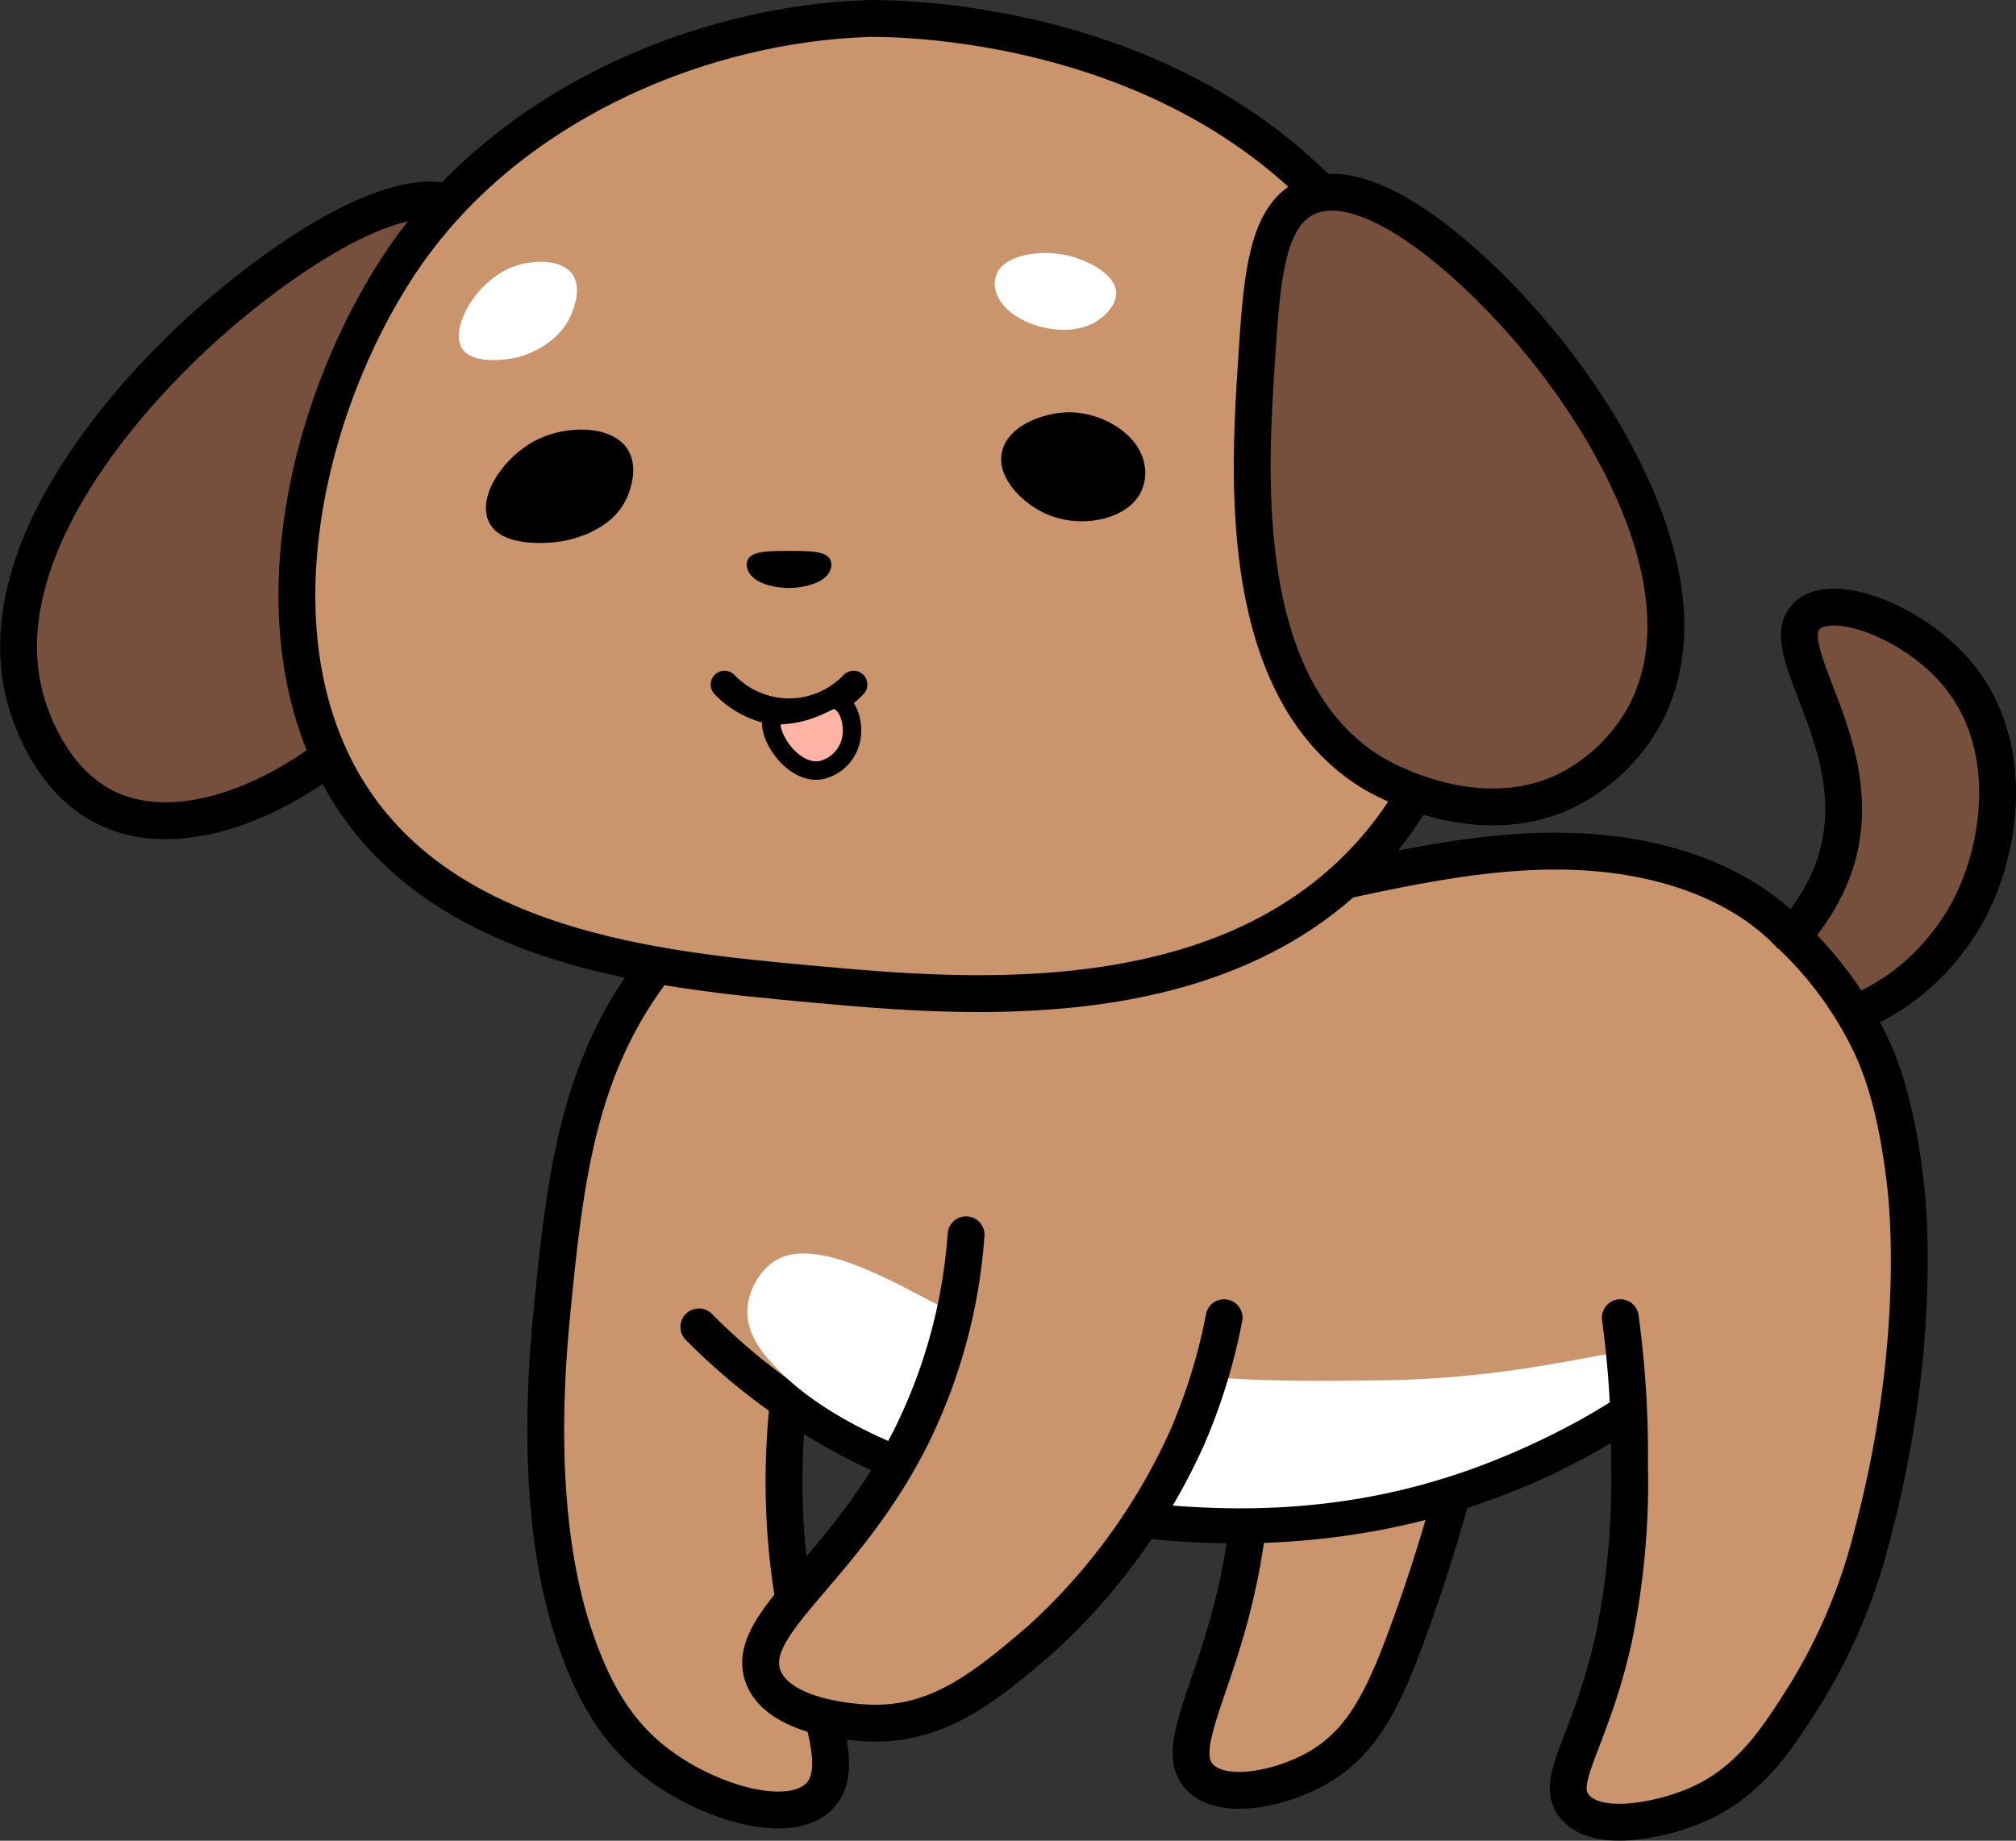 <svg xmlns="http://www.w3.org/2000/svg" viewBox="0 0 218.78 199.76"><rect x="0" y="0" width="218.78" height="199.76" fill="#333333" stroke="none"/><defs><style>.cls-1,.cls-3,.cls-5{fill:#ca956d;}.cls-1,.cls-2,.cls-3,.cls-5,.cls-6,.cls-7{stroke:#000;}.cls-1,.cls-3,.cls-6,.cls-7{stroke-linecap:round;}.cls-1,.cls-2,.cls-5{stroke-miterlimit:10;}.cls-1,.cls-2,.cls-3,.cls-5{stroke-width:4px;}.cls-2{fill:#774f3d;}.cls-3,.cls-6,.cls-7{stroke-linejoin:round;}.cls-4{fill:#fff;}.cls-6{fill:none;stroke-width:3px;}.cls-7{fill:#ffb3a4;stroke-width:2px;}</style></defs><g id="Layer_2" data-name="Layer 2"><g id="doggo"><g id="Layer_12" data-name="Layer 12"><path class="cls-1" d="M78.84,97a49.35,49.35,0,0,0-7,7c-9.14,11.28-10.5,23.59-12,39-2,20.91,1.4,31.69,3,36s3.82,8.65,8,12c5.6,4.5,14.62,7.26,18,4,3.09-3-.06-9.42-2-18-1.89-8.39-3.12-21,1-38"/><path class="cls-1" d="M160.84,148a185,185,0,0,1-8,29c-2.74,7.5-5,12-9.71,14.78-4.16,2.42-10.6,3.7-13,1-2.6-2.91,1.19-8.58,3.71-18.78a73.5,73.5,0,0,0,2-22"/><path class="cls-2" d="M212.13,72.79c-4.68-5.33-13.15-8.6-16-6-3.94,3.6,7.16,14.42,3,27-2.95,8.91-11.62,12.93-10,16,1.29,2.45,7.57,1.35,8.48,1.2,7.24-1.26,13.43-6.73,16.52-13.2C217.37,91,218.62,80.19,212.13,72.79Z"/><path class="cls-3" d="M75.84,144a68.11,68.11,0,0,0,11,9c11.68,7.66,22.67,9.65,29.29,10.78,8.83,1.51,28.4,4.56,49.71-4.78a76.27,76.27,0,0,0,25.29-18.19c7.92-8.2,9.43-13.1,10-16a27.44,27.44,0,0,0-2-16,26.82,26.82,0,0,0-5.29-7.81c-1.6-1.62-6.67-6.28-17-8-20.17-3.35-41.32,7.7-64.71,7.78-8.64,0-21.37-1.42-37-9"/><path class="cls-4" d="M150.13,149.79c17.9-.22,28.94-4.95,29.71-2.78s-9.25,8.32-19,12c-18,6.8-33.83,4.65-45,3,0,0-22.28-3.28-32-14-.85-.94-3-3.26-2.71-6.19A7,7,0,0,1,83.84,137c4.34-3.14,13,2.1,18.29,4.78C118.78,150.18,135.75,150,150.13,149.79Z"/><path class="cls-1" d="M132.84,143a62.47,62.47,0,0,1-4,13,66.52,66.52,0,0,1-16,22c-5.62,4.78-10.69,9.08-18,9-.79,0-10.12-.2-12-5-2.23-5.73,8.71-11.52,16-26a58.72,58.72,0,0,0,6-22"/><path class="cls-1" d="M193.84,101a40.27,40.27,0,0,1,9,12c1.16,2.38,3,6.85,4,16,.43,4.08,1.37,18.74-3.71,37.78A60.78,60.78,0,0,1,195.84,184c-3,4.76-6.07,9.55-12,12-3.73,1.55-10.63,3-13,0-2.23-2.82,1.76-6.82,4.29-18.22A83.77,83.77,0,0,0,176.84,159a111,111,0,0,0-1-16"/><path class="cls-2" d="M52.46,53.05c-.92,5.61-1.38,8.42-2.84,11.85C43,80.5,23.47,93.33,11.66,87.73c-5.8-2.76-8-9.15-8.51-10.61-6-17.53,13.51-36.37,17.12-39.86C27.63,30.17,43.6,18,50.62,22.8,56.76,27,54.15,42.8,52.46,53.05Z"/><path class="cls-5" d="M152.13,32.79c8.65,15.91,11.65,39.92-1,57-15.8,21.32-46.14,18.55-63,17-16.58-1.51-40.58-3.71-51-22-10-17.59-3.26-42.69,7.13-57.43.45-.64.81-1.11,1-1.35,11.58-15.33,31.46-23.44,49-24C96.06,2,135,1.36,152.13,32.79Z"/><path class="cls-2" d="M178.72,77.16A19.73,19.73,0,0,1,169.56,86c-10,4.47-20.46-2-21-2.36-14.41-9.22-13-32.21-12.21-44.25.56-8.83,1-15.77,5.33-17.9,7.45-3.67,21,9.51,27.67,18.5C171.82,43.29,186,62.44,178.72,77.16Z"/><path d="M124.19,50.36a4.84,4.84,0,0,1-.42,3.13c-1.67,3.15-7.12,4-10.81,2-1.94-1-4.75-3.52-4.25-6.32.55-3,4.61-4.41,7.31-4.43C119.52,44.75,123.56,47,124.19,50.36Z"/><path class="cls-4" d="M121.13,31.79c0,1.55-1.56,2.71-2,3-3.5,2.32-9.92.31-11-3a2.9,2.9,0,0,1,0-2c.89-2.22,5-2.77,8-2C117.86,28.25,121.07,29.64,121.13,31.79Z"/><path class="cls-4" d="M62.13,33.79c.26-.74.94-2.63,0-4-1.19-1.73-4.24-1.54-6-1-4.31,1.33-7.38,6.76-6,9,1,1.72,4.55,1.33,6,1C56.31,38.75,60.74,37.68,62.13,33.79Z"/><path d="M68.13,53.79c-1.63,4-6.46,4.86-7.5,5-.52.08-6,.78-7.5-2s1.47-7.17,5-9c3.25-1.68,8.29-1.73,10,1C69.36,50.76,68.32,53.32,68.13,53.79Z"/><path d="M90.13,61.79c-.55,1.74-3.72,2-4,2-1.86.13-4.51-.45-5-2a1.37,1.37,0,0,1,0-1c.43-1,2.21-1,4.5-1s4.07,0,4.5,1A1.44,1.44,0,0,1,90.13,61.79Z"/><path class="cls-6" d="M92.63,74.29a9.67,9.67,0,0,1-14,0"/><path class="cls-7" d="M92.35,80.3a4.31,4.31,0,0,1-3.29,3.29c-3.22.49-6-4.23-5.22-5.58.39-.67,1.43-.11,4-1,1.86-.64,2.25-1.24,3-1C92.06,76.41,92.75,78.56,92.35,80.3Z"/></g></g></g></svg>